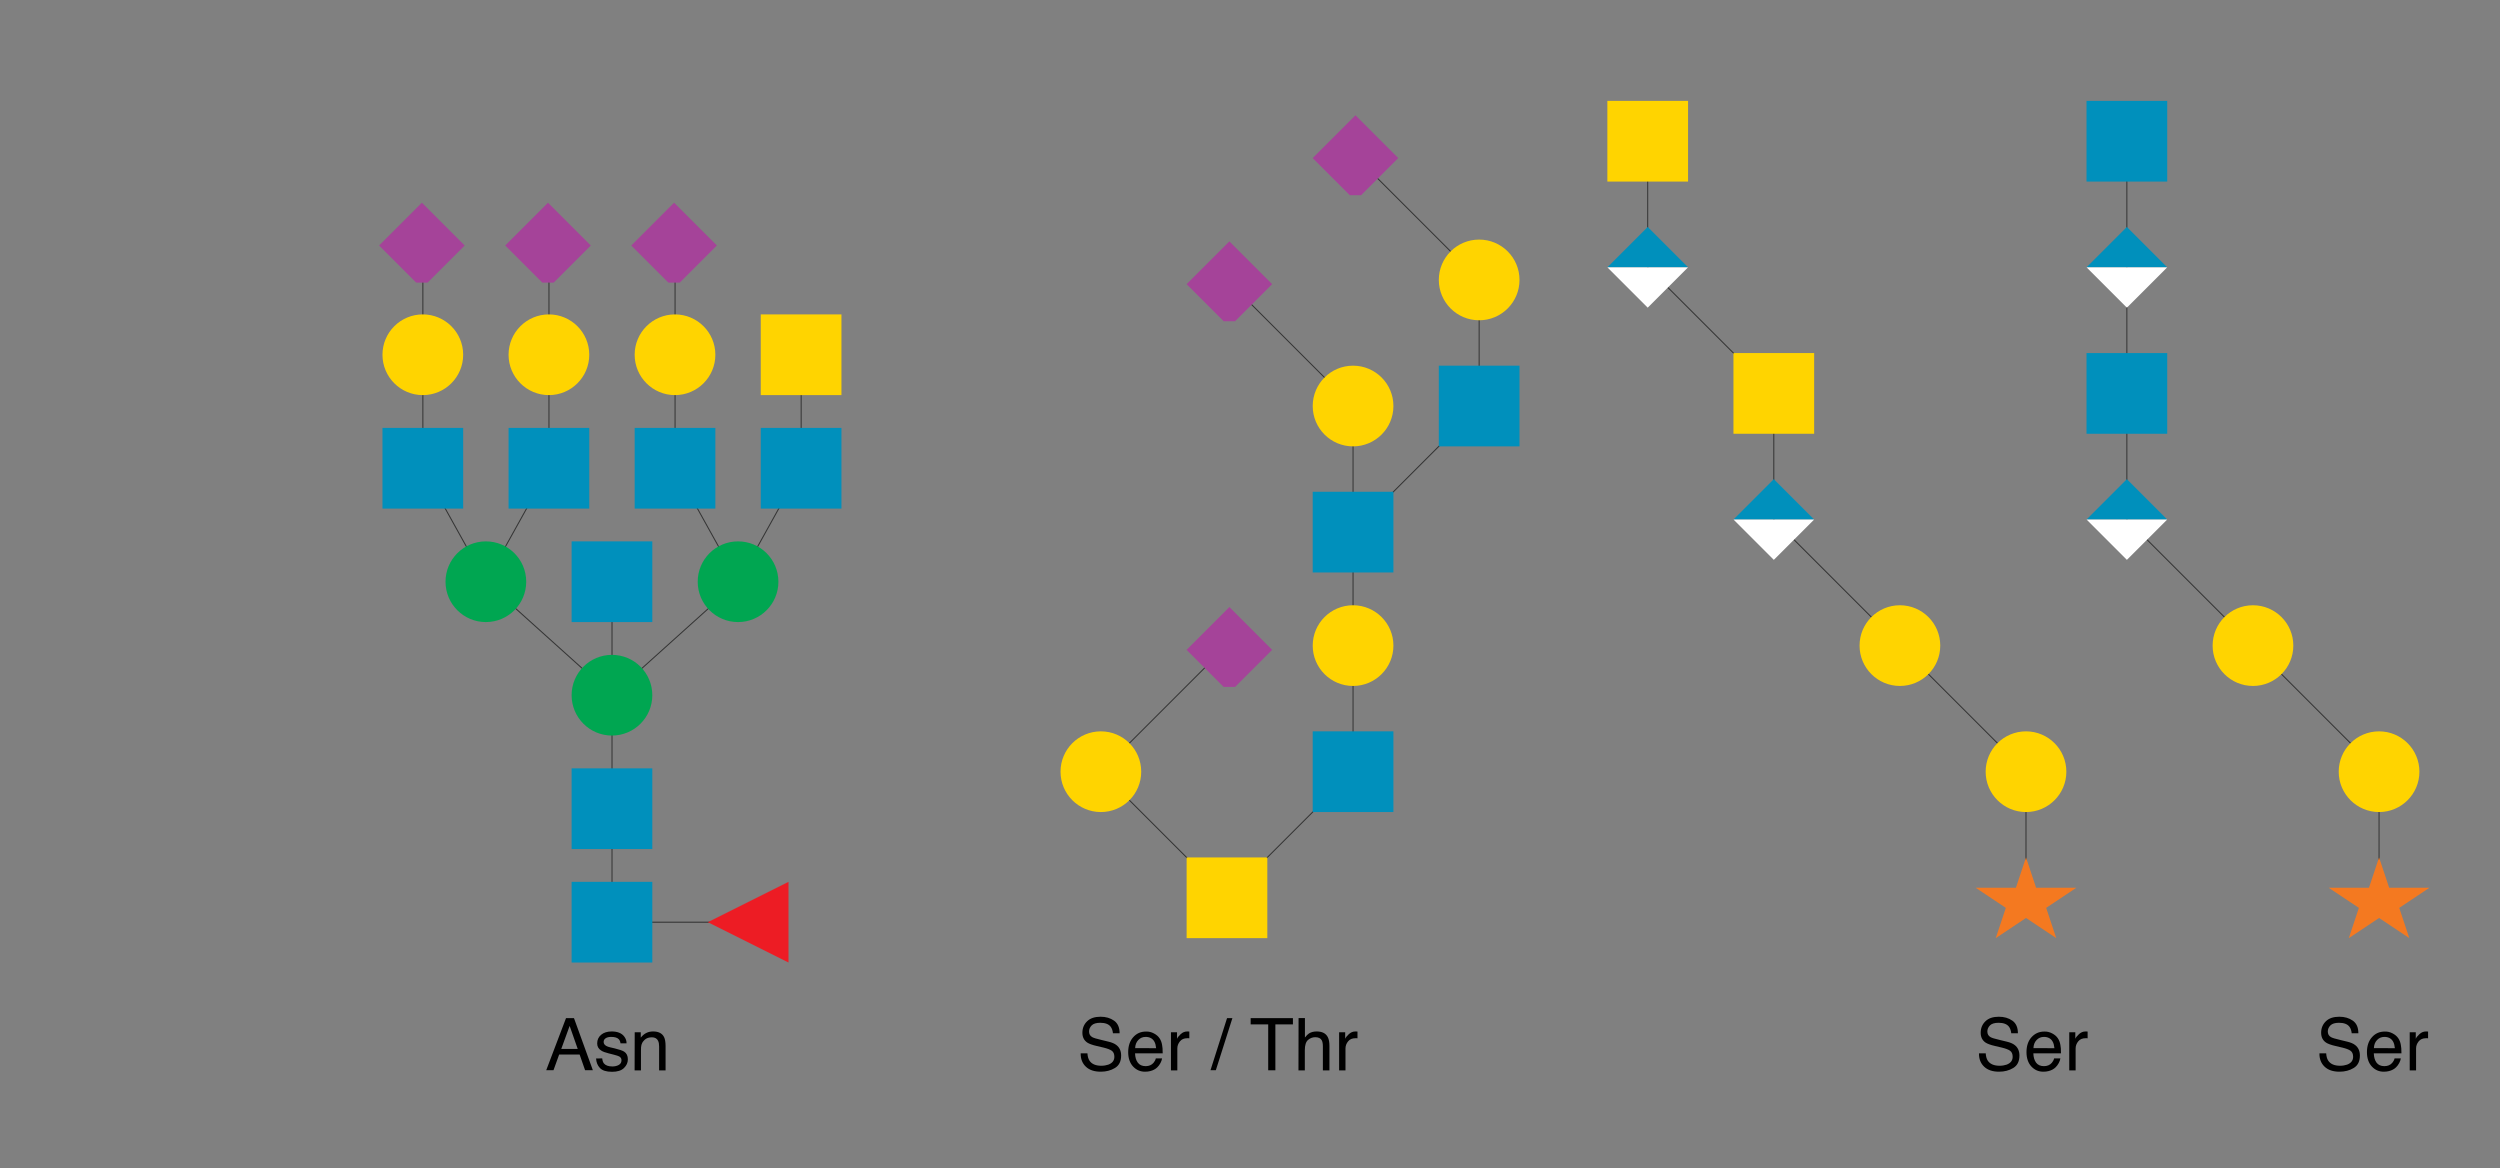 <?xml version="1.0" encoding="utf-8"?>
<!-- Generator: Adobe Illustrator 23.1.1, SVG Export Plug-In . SVG Version: 6.00 Build 0)  -->
<svg version="1.1" id="Layer_1" xmlns:glycanjs="https://glycocode.com/glycanjs"
	 xmlns="http://www.w3.org/2000/svg" xmlns:xlink="http://www.w3.org/1999/xlink" x="0px" y="0px" width="2478.3px"
	 height="1157.9px" viewBox="0 0 2478.3 1157.9" enable-background="new 0 0 2478.3 1157.9" xml:space="preserve">
<rect x="0" y="0" width="2478.3" height="1157.9" fill="#808080" stroke="none"/>
<symbol  id="fuc" viewBox="-0.5 -0.5 1 1">
	<rect x="-0.5" y="-0.5" fill="#FFFFFF" fill-opacity="0" width="1" height="1"/>
	<path fill="#ED1C24" stroke="#000000" stroke-width="1.000000e-04" stroke-miterlimit="10" d="M0-0.3l0.4,0.8h-0.8L0-0.3z"/>
</symbol>
<symbol  id="gal" viewBox="-0.5 -0.5 1 1">
	<rect x="-0.5" y="-0.5" fill="#FFFFFF" fill-opacity="0" width="1" height="1"/>
	<circle fill="#FFD400" stroke="#000000" stroke-width="1.000000e-04" stroke-miterlimit="10" cx="0" cy="0" r="0.4"/>
</symbol>
<symbol  id="galnac" viewBox="-0.5 -0.5 1 1">
	<rect x="-0.5" y="-0.5" fill="#FFFFFF" fill-opacity="0" width="1" height="1"/>
	
		<rect x="-0.4" y="-0.4" fill="#FFD400" stroke="#000000" stroke-width="1.000000e-04" stroke-miterlimit="10" width="0.8" height="0.8"/>
</symbol>
<symbol  id="glca" viewBox="-0.5 -0.5 1 1">
	<rect x="-0.5" y="-0.5" fill="#FFFFFF" fill-opacity="0" width="1" height="1"/>
	<polyline fill="#0090BC" stroke="#000000" stroke-width="1.000000e-04" stroke-miterlimit="10" points="0,-0.4 0.4,0 -0.4,0 
		0,-0.4 	"/>
	<polyline fill="#FFFFFF" stroke="#000000" stroke-width="1.000000e-04" stroke-miterlimit="10" points="0,0.4 0.4,0 -0.4,0 0,0.4 	
		"/>
</symbol>
<symbol  id="glcnac" viewBox="-0.5 -0.5 1 1">
	<rect x="-0.5" y="-0.5" fill="#FFFFFF" fill-opacity="0" width="1" height="1"/>
	
		<rect x="-0.4" y="-0.4" fill="#0090BC" stroke="#000000" stroke-width="1.000000e-04" stroke-miterlimit="10" width="0.8" height="0.8"/>
</symbol>
<symbol  id="man" viewBox="-0.5 -0.5 1 1">
	<rect x="-0.5" y="-0.5" fill="#FFFFFF" fill-opacity="0" width="1" height="1"/>
	<circle fill="#00A651" stroke="#000000" stroke-width="1.000000e-04" stroke-miterlimit="10" cx="0" cy="0" r="0.4"/>
</symbol>
<symbol  id="neuac" viewBox="-0.5 -0.5 1 0.9">
	<rect x="-0.5" y="-0.5" fill="#FFFFFF" fill-opacity="0" width="0.9" height="0.9"/>
	
		<rect x="-0.3" y="-0.3" transform="matrix(0.707 -0.707 0.707 0.707 1.356649e-03 3.210475e-02)" fill="#A54399" stroke="#000000" stroke-width="9.090733e-05" stroke-miterlimit="9.091" width="0.6" height="0.6"/>
</symbol>
<symbol  id="xyl" viewBox="-0.5 -0.5 1 1">
	<rect x="-0.5" y="-0.5" fill="#FFFFFF" fill-opacity="0" width="1" height="1"/>
	
		<polyline fill="#F47920" stroke="#000000" stroke-width="1.000000e-04" stroke-linecap="round" stroke-linejoin="round" stroke-miterlimit="10" points="
		0.2,0.1 0.3,0.4 0,0.2 -0.3,0.4 -0.2,0.1 -0.5,-0.1 -0.1,-0.1 0,-0.4 0.1,-0.1 0.5,-0.1 0.2,0.1 	"/>
</symbol>
<g pointer-events="none" glycanjs:sequence="GlcNAc(a1-4)GlcA(b1-4)GlcNAc(a1-4)GlcA(b1-3)Gal(b1-3)Gal(b1-4)Xyl(b1-O)Ser" xmlns:glycanjs="https://glycocode.com/glycanjs">
	<g glycanjs:location="y8a">
		<line fill="none" stroke="#333333" stroke-linecap="round" x1="2108.4" y1="140" x2="2108.4" y2="265"/>
	</g>
	<g glycanjs:location="y7a">
		<line fill="none" stroke="#333333" stroke-linecap="round" x1="2108.4" y1="265" x2="2108.4" y2="390"/>
	</g>
	<g glycanjs:location="y6a">
		<line fill="none" stroke="#333333" stroke-linecap="round" x1="2108.4" y1="390" x2="2108.4" y2="515"/>
	</g>
	<g glycanjs:location="y5a">
		<line fill="none" stroke="#333333" stroke-linecap="round" x1="2108.4" y1="515" x2="2233.4" y2="640"/>
	</g>
	<g glycanjs:location="y4a">
		<line fill="none" stroke="#333333" stroke-linecap="round" x1="2233.4" y1="640" x2="2358.4" y2="765"/>
	</g>
	<g glycanjs:location="y3a">
		<line fill="none" stroke="#333333" stroke-linecap="round" x1="2358.4" y1="765" x2="2358.4" y2="890"/>
	</g>
			
				<use xlink:href="#xyl"  width="1" height="1" x="-0.5" y="-0.5" glycanjs:identifier="Xyl" glycanjs:location="y2a" glycanjs:parent="y1a" transform="matrix(100 0 0 100 2358.417 890)" overflow="visible"/>
			
				<use xlink:href="#gal"  width="1" height="1" x="-0.5" y="-0.5" glycanjs:identifier="Gal" glycanjs:location="y3a" glycanjs:parent="y2a" transform="matrix(100 0 0 100 2358.417 765)" overflow="visible"/>
			
				<use xlink:href="#gal"  width="1" height="1" x="-0.5" y="-0.5" glycanjs:identifier="Gal" glycanjs:location="y4a" glycanjs:parent="y3a" transform="matrix(100 0 0 100 2233.417 640)" overflow="visible"/>
			
				<use xlink:href="#glca"  width="1" height="1" x="-0.5" y="-0.5" glycanjs:identifier="GlcA" glycanjs:location="y5a" glycanjs:parent="y4a" transform="matrix(100 0 0 100 2108.417 515)" overflow="visible"/>
			
				<use xlink:href="#glcnac"  width="1" height="1" x="-0.5" y="-0.5" glycanjs:identifier="GlcNAc" glycanjs:location="y6a" glycanjs:parent="y5a" transform="matrix(100 0 0 100 2108.417 390)" overflow="visible"/>
			
				<use xlink:href="#glca"  width="1" height="1" x="-0.5" y="-0.5" glycanjs:identifier="GlcA" glycanjs:location="y7a" glycanjs:parent="y6a" transform="matrix(100 0 0 100 2108.417 265)" overflow="visible"/>
			
				<use xlink:href="#glcnac"  width="1" height="1" x="-0.5" y="-0.5" glycanjs:identifier="GlcNAc" glycanjs:location="y8a" glycanjs:parent="y7a" transform="matrix(100 0 0 100 2108.417 140)" overflow="visible"/>
</g>
<g pointer-events="none" glycanjs:sequence="NeuAc(a2-3)Gal(b1-4)GlcNAc(b1-2)[NeuAc(a2-3)Gal(b1-4)GlcNAc(b1-4)]Man(a1-3)[GlcNAc(b1-4)][NeuAc(a2-6)Gal(b1-4)GlcNAc(b1-2)[GalNAc(b1-4)GlcNAc(b1-6)]Man(a1-6)]Man(b1-4)GlcNAc(b1-4)[Fuc(a1-6)]GlcNAc(b1-N)Asn" xmlns:glycanjs="https://glycocode.com/glycanjs">
	<g glycanjs:location="y3b">
		<line fill="none" stroke="#333333" stroke-linecap="round" x1="731.7" y1="914.2" x2="606.7" y2="914.2"/>
	</g>
	<g glycanjs:location="y7d">
		<line fill="none" stroke="#333333" stroke-linecap="round" x1="794.2" y1="351.7" x2="794.2" y2="464.2"/>
	</g>
	<g glycanjs:location="y6d">
		<line fill="none" stroke="#333333" stroke-linecap="round" x1="794.2" y1="464.2" x2="731.7" y2="576.7"/>
	</g>
	<g glycanjs:location="y8c">
		<line fill="none" stroke="#333333" stroke-linecap="round" x1="669.2" y1="239.2" x2="669.2" y2="351.7"/>
	</g>
	<g glycanjs:location="y7c">
		<line fill="none" stroke="#333333" stroke-linecap="round" x1="669.2" y1="351.7" x2="669.2" y2="464.2"/>
	</g>
	<g glycanjs:location="y6c">
		<line fill="none" stroke="#333333" stroke-linecap="round" x1="669.2" y1="464.2" x2="731.7" y2="576.7"/>
	</g>
	<g glycanjs:location="y5c">
		<line fill="none" stroke="#333333" stroke-linecap="round" x1="731.7" y1="576.7" x2="606.7" y2="689.2"/>
	</g>
	<g glycanjs:location="y5b">
		<line fill="none" stroke="#333333" stroke-linecap="round" x1="606.7" y1="576.7" x2="606.7" y2="689.2"/>
	</g>
	<g glycanjs:location="y8b">
		<line fill="none" stroke="#333333" stroke-linecap="round" x1="544.2" y1="239.2" x2="544.2" y2="351.7"/>
	</g>
	<g glycanjs:location="y7b">
		<line fill="none" stroke="#333333" stroke-linecap="round" x1="544.2" y1="351.7" x2="544.2" y2="464.2"/>
	</g>
	<g glycanjs:location="y6b">
		<line fill="none" stroke="#333333" stroke-linecap="round" x1="544.2" y1="464.2" x2="481.7" y2="576.7"/>
	</g>
	<g glycanjs:location="y8a">
		<line fill="none" stroke="#333333" stroke-linecap="round" x1="419.2" y1="239.2" x2="419.2" y2="351.7"/>
	</g>
	<g glycanjs:location="y7a">
		<line fill="none" stroke="#333333" stroke-linecap="round" x1="419.2" y1="351.7" x2="419.2" y2="464.2"/>
	</g>
	<g glycanjs:location="y6a">
		<line fill="none" stroke="#333333" stroke-linecap="round" x1="419.2" y1="464.2" x2="481.7" y2="576.7"/>
	</g>
	<g glycanjs:location="y5a">
		<line fill="none" stroke="#333333" stroke-linecap="round" x1="481.7" y1="576.7" x2="606.7" y2="689.2"/>
	</g>
	<g glycanjs:location="y4a">
		<line fill="none" stroke="#333333" stroke-linecap="round" x1="606.7" y1="689.2" x2="606.7" y2="801.7"/>
	</g>
	<g glycanjs:location="y3a">
		<line fill="none" stroke="#333333" stroke-linecap="round" x1="606.7" y1="801.7" x2="606.7" y2="914.2"/>
	</g>
	
		<use xlink:href="#glcnac"  width="1" height="1" x="-0.5" y="-0.5" glycanjs:identifier="GlcNAc" glycanjs:location="y2a" glycanjs:parent="y1a" transform="matrix(100 0 0 100 606.65 914.177)" overflow="visible"/>
	
		<use xlink:href="#glcnac"  width="1" height="1" x="-0.5" y="-0.5" glycanjs:identifier="GlcNAc" glycanjs:location="y3a" glycanjs:parent="y2a" transform="matrix(100 0 0 100 606.65 801.677)" overflow="visible"/>
	
		<use xlink:href="#man"  width="1" height="1" x="-0.5" y="-0.5" glycanjs:identifier="Man" glycanjs:location="y4a" glycanjs:parent="y3a" transform="matrix(100 0 0 100 606.65 689.177)" overflow="visible"/>
	
		<use xlink:href="#man"  width="1" height="1" x="-0.5" y="-0.5" glycanjs:identifier="Man" glycanjs:location="y5a" glycanjs:parent="y4a" transform="matrix(100 0 0 100 481.65 576.677)" overflow="visible"/>
	
		<use xlink:href="#glcnac"  width="1" height="1" x="-0.5" y="-0.5" glycanjs:identifier="GlcNAc" glycanjs:location="y6a" glycanjs:parent="y5a" transform="matrix(100 0 0 100 419.15 464.177)" overflow="visible"/>
	
		<use xlink:href="#gal"  width="1" height="1" x="-0.5" y="-0.5" glycanjs:identifier="Gal" glycanjs:location="y7a" glycanjs:parent="y6a" transform="matrix(100 0 0 100 419.15 351.677)" overflow="visible"/>
	
		<use xlink:href="#neuac"  width="1" height="0.9" x="-0.5" y="-0.5" glycanjs:identifier="NeuAc" glycanjs:location="y8a" glycanjs:parent="y7a" transform="matrix(100 0 0 100 418.097 240.168)" overflow="visible"/>
	
		<use xlink:href="#glcnac"  width="1" height="1" x="-0.5" y="-0.5" glycanjs:identifier="GlcNAc" glycanjs:location="y6b" glycanjs:parent="y5a" transform="matrix(100 0 0 100 544.15 464.177)" overflow="visible"/>
	
		<use xlink:href="#gal"  width="1" height="1" x="-0.5" y="-0.5" glycanjs:identifier="Gal" glycanjs:location="y7b" glycanjs:parent="y6b" transform="matrix(100 0 0 100 544.15 351.677)" overflow="visible"/>
	
		<use xlink:href="#neuac"  width="1" height="0.9" x="-0.5" y="-0.5" glycanjs:identifier="NeuAc" glycanjs:location="y8b" glycanjs:parent="y7b" transform="matrix(100 0 0 100 543.097 240.168)" overflow="visible"/>
	
		<use xlink:href="#glcnac"  width="1" height="1" x="-0.5" y="-0.5" glycanjs:identifier="GlcNAc" glycanjs:location="y5b" glycanjs:parent="y4a" transform="matrix(100 0 0 100 606.65 576.677)" overflow="visible"/>
	
		<use xlink:href="#man"  width="1" height="1" x="-0.5" y="-0.5" glycanjs:identifier="Man" glycanjs:location="y5c" glycanjs:parent="y4a" transform="matrix(100 0 0 100 731.65 576.677)" overflow="visible"/>
	
		<use xlink:href="#glcnac"  width="1" height="1" x="-0.5" y="-0.5" glycanjs:identifier="GlcNAc" glycanjs:location="y6c" glycanjs:parent="y5c" transform="matrix(100 0 0 100 669.15 464.177)" overflow="visible"/>
	
		<use xlink:href="#gal"  width="1" height="1" x="-0.5" y="-0.5" glycanjs:identifier="Gal" glycanjs:location="y7c" glycanjs:parent="y6c" transform="matrix(100 0 0 100 669.15 351.677)" overflow="visible"/>
	
		<use xlink:href="#neuac"  width="1" height="0.9" x="-0.5" y="-0.5" glycanjs:identifier="NeuAc" glycanjs:location="y8c" glycanjs:parent="y7c" transform="matrix(100 0 0 100 668.097 240.168)" overflow="visible"/>
	
		<use xlink:href="#glcnac"  width="1" height="1" x="-0.5" y="-0.5" glycanjs:identifier="GlcNAc" glycanjs:location="y6d" glycanjs:parent="y5c" transform="matrix(100 0 0 100 794.15 464.177)" overflow="visible"/>
	
		<use xlink:href="#galnac"  width="1" height="1" x="-0.5" y="-0.5" glycanjs:identifier="GalNAc" glycanjs:location="y7d" glycanjs:parent="y6d" transform="matrix(100 0 0 100 794.15 351.677)" overflow="visible"/>
			
		<use xlink:href="#fuc"  width="1" height="1" x="-0.5" y="-0.5" glycanjs:identifier="Fuc" glycanjs:location="y3b" glycanjs:parent="y2a" transform="matrix(6.123234e-15 -100 100 6.123234e-15 731.653 914.177)" overflow="visible"/>
</g>
<g pointer-events="none" glycanjs:sequence="NeuAc(a2-6)Gal(b1-3)[NeuAc(a2-3)Gal(b1-4)[NeuAc(a2-3)Gal(b1-4)GlcNAc(b1-6)]GlcNAc(b1-3)Gal(b1-4)GlcNAc(b1-6)]GalNAc(a1-O)Ser" xmlns:glycanjs="https://glycocode.com/glycanjs">
	<g glycanjs:location="y8a">
		<line fill="none" stroke="#333333" stroke-linecap="round" x1="1341.3" y1="152.5" x2="1466.3" y2="277.5"/>
	</g>
	<g glycanjs:location="y7b">
		<line fill="none" stroke="#333333" stroke-linecap="round" x1="1466.3" y1="277.5" x2="1466.3" y2="402.5"/>
	</g>
	<g glycanjs:location="y6b">
		<line fill="none" stroke="#333333" stroke-linecap="round" x1="1466.3" y1="402.5" x2="1341.3" y2="527.5"/>
	</g>
	<g glycanjs:location="y7a">
		<line fill="none" stroke="#333333" stroke-linecap="round" x1="1216.3" y1="277.5" x2="1341.3" y2="402.5"/>
	</g>
	<g glycanjs:location="y6a">
		<line fill="none" stroke="#333333" stroke-linecap="round" x1="1341.3" y1="402.5" x2="1341.3" y2="527.5"/>
	</g>
	<g glycanjs:location="y5a">
		<line fill="none" stroke="#333333" stroke-linecap="round" x1="1341.3" y1="527.5" x2="1341.3" y2="640"/>
	</g>
	<g glycanjs:location="y4b">
		<line fill="none" stroke="#333333" stroke-linecap="round" x1="1341.3" y1="640" x2="1341.3" y2="765"/>
	</g>
	<g glycanjs:location="y3b">
		<line fill="none" stroke="#333333" stroke-linecap="round" x1="1341.3" y1="765" x2="1216.3" y2="890"/>
	</g>
	<g glycanjs:location="y4a">
		<line fill="none" stroke="#333333" stroke-linecap="round" x1="1216.3" y1="640" x2="1091.3" y2="765"/>
	</g>
	<g glycanjs:location="y3a">
		<line fill="none" stroke="#333333" stroke-linecap="round" x1="1091.3" y1="765" x2="1216.3" y2="890"/>
	</g>
			
				<use xlink:href="#galnac"  width="1" height="1" x="-0.5" y="-0.5" glycanjs:identifier="GalNAc" glycanjs:location="y2a" glycanjs:parent="y1a" transform="matrix(100 0 0 100 1216.321 890)" overflow="visible"/>
			
				<use xlink:href="#gal"  width="1" height="1" x="-0.5" y="-0.5" glycanjs:identifier="Gal" glycanjs:location="y3a" glycanjs:parent="y2a" transform="matrix(100 0 0 100 1091.321 765)" overflow="visible"/>
			
				<use xlink:href="#neuac"  width="1" height="0.9" x="-0.5" y="-0.5" glycanjs:identifier="NeuAc" glycanjs:location="y4a" glycanjs:parent="y3a" transform="matrix(100 0 0 100 1218.556 640.991)" overflow="visible"/>
			
				<use xlink:href="#glcnac"  width="1" height="1" x="-0.5" y="-0.5" glycanjs:identifier="GlcNAc" glycanjs:location="y3b" glycanjs:parent="y2a" transform="matrix(100 0 0 100 1341.321 765)" overflow="visible"/>
			
				<use xlink:href="#gal"  width="1" height="1" x="-0.5" y="-0.5" glycanjs:identifier="Gal" glycanjs:location="y4b" glycanjs:parent="y3b" transform="matrix(100 0 0 100 1341.321 640)" overflow="visible"/>
			
				<use xlink:href="#glcnac"  width="1" height="1" x="-0.5" y="-0.5" glycanjs:identifier="GlcNAc" glycanjs:location="y5a" glycanjs:parent="y4b" transform="matrix(100 0 0 100 1341.321 527.5)" overflow="visible"/>
			
				<use xlink:href="#gal"  width="1" height="1" x="-0.5" y="-0.5" glycanjs:identifier="Gal" glycanjs:location="y6a" glycanjs:parent="y5a" transform="matrix(100 0 0 100 1341.321 402.5)" overflow="visible"/>
			
				<use xlink:href="#neuac"  width="1" height="0.9" x="-0.5" y="-0.5" glycanjs:identifier="NeuAc" glycanjs:location="y7a" glycanjs:parent="y6a" transform="matrix(100 0 0 100 1218.556 278.491)" overflow="visible"/>
			
				<use xlink:href="#glcnac"  width="1" height="1" x="-0.5" y="-0.5" glycanjs:identifier="GlcNAc" glycanjs:location="y6b" glycanjs:parent="y5a" transform="matrix(100 0 0 100 1466.321 402.5)" overflow="visible"/>
			
				<use xlink:href="#gal"  width="1" height="1" x="-0.5" y="-0.5" glycanjs:identifier="Gal" glycanjs:location="y7b" glycanjs:parent="y6b" transform="matrix(100 0 0 100 1466.321 277.5)" overflow="visible"/>
			
				<use xlink:href="#neuac"  width="1" height="0.9" x="-0.5" y="-0.5" glycanjs:identifier="NeuAc" glycanjs:location="y8a" glycanjs:parent="y7b" transform="matrix(100 0 0 100 1343.556 153.491)" overflow="visible"/>
</g>
<g pointer-events="none" glycanjs:sequence="GalNAc(b1-4)GlcA(b1-3)GalNAc(b1-4)GlcA(b1-3)Gal(b1-3)Gal(b1-4)Xyl(b1-O)Ser" xmlns:glycanjs="https://glycocode.com/glycanjs">
	<g glycanjs:location="y8a">
		<line fill="none" stroke="#333333" stroke-linecap="round" x1="1633.4" y1="140" x2="1633.4" y2="265"/>
	</g>
	<g glycanjs:location="y7a">
		<line fill="none" stroke="#333333" stroke-linecap="round" x1="1633.4" y1="265" x2="1758.4" y2="390"/>
	</g>
	<g glycanjs:location="y6a">
		<line fill="none" stroke="#333333" stroke-linecap="round" x1="1758.4" y1="390" x2="1758.4" y2="515"/>
	</g>
	<g glycanjs:location="y5a">
		<line fill="none" stroke="#333333" stroke-linecap="round" x1="1758.4" y1="515" x2="1883.4" y2="640"/>
	</g>
	<g glycanjs:location="y4a">
		<line fill="none" stroke="#333333" stroke-linecap="round" x1="1883.4" y1="640" x2="2008.4" y2="765"/>
	</g>
	<g glycanjs:location="y3a">
		<line fill="none" stroke="#333333" stroke-linecap="round" x1="2008.4" y1="765" x2="2008.4" y2="890"/>
	</g>
			
				<use xlink:href="#xyl"  width="1" height="1" x="-0.5" y="-0.5" glycanjs:identifier="Xyl" glycanjs:location="y2a" glycanjs:parent="y1a" transform="matrix(100 0 0 100 2008.417 890)" overflow="visible"/>
			
				<use xlink:href="#gal"  width="1" height="1" x="-0.5" y="-0.5" glycanjs:identifier="Gal" glycanjs:location="y3a" glycanjs:parent="y2a" transform="matrix(100 0 0 100 2008.417 765)" overflow="visible"/>
			
				<use xlink:href="#gal"  width="1" height="1" x="-0.5" y="-0.5" glycanjs:identifier="Gal" glycanjs:location="y4a" glycanjs:parent="y3a" transform="matrix(100 0 0 100 1883.417 640)" overflow="visible"/>
			
				<use xlink:href="#glca"  width="1" height="1" x="-0.5" y="-0.5" glycanjs:identifier="GlcA" glycanjs:location="y5a" glycanjs:parent="y4a" transform="matrix(100 0 0 100 1758.417 515)" overflow="visible"/>
			
				<use xlink:href="#galnac"  width="1" height="1" x="-0.5" y="-0.5" glycanjs:identifier="GalNAc" glycanjs:location="y6a" glycanjs:parent="y5a" transform="matrix(100 0 0 100 1758.417 390)" overflow="visible"/>
			
				<use xlink:href="#glca"  width="1" height="1" x="-0.5" y="-0.5" glycanjs:identifier="GlcA" glycanjs:location="y7a" glycanjs:parent="y6a" transform="matrix(100 0 0 100 1633.417 265)" overflow="visible"/>
			
				<use xlink:href="#galnac"  width="1" height="1" x="-0.5" y="-0.5" glycanjs:identifier="GalNAc" glycanjs:location="y8a" glycanjs:parent="y7a" transform="matrix(100 0 0 100 1633.417 140)" overflow="visible"/>
</g>
<g>
	<path d="M561.1,1009.3h7.9l18.7,51.6H580l-5.4-15.5h-20.3l-5.6,15.5h-7.2L561.1,1009.3z M572.7,1039.8l-8-22.8l-8.3,22.8H572.7z"/>
	<path d="M597,1049.2c0.2,2.1,0.7,3.7,1.6,4.9c1.6,2,4.4,3.1,8.5,3.1c2.4,0,4.5-0.5,6.3-1.5s2.7-2.6,2.7-4.7c0-1.6-0.7-2.8-2.2-3.7
		c-0.9-0.5-2.8-1.1-5.5-1.8l-5.1-1.3c-3.3-0.8-5.7-1.7-7.2-2.7c-2.8-1.7-4.1-4.1-4.1-7.1c0-3.6,1.3-6.4,3.9-8.6
		c2.6-2.2,6.1-3.3,10.5-3.3c5.7,0,9.9,1.7,12.4,5c1.6,2.1,2.4,4.4,2.3,6.8h-6c-0.1-1.4-0.6-2.7-1.5-3.9c-1.5-1.7-4.1-2.5-7.7-2.5
		c-2.4,0-4.3,0.5-5.6,1.4s-1.9,2.1-1.9,3.6c0,1.6,0.8,2.9,2.5,3.9c1,0.6,2.4,1.1,4.2,1.5l4.3,1c4.6,1.1,7.7,2.2,9.3,3.2
		c2.5,1.6,3.7,4.2,3.7,7.6s-1.3,6.2-3.9,8.7s-6.5,3.7-11.8,3.7c-5.7,0-9.7-1.3-12-3.8c-2.4-2.5-3.6-5.7-3.8-9.4L597,1049.2
		L597,1049.2z"/>
	<path d="M629.2,1023.3h6v5.3c1.8-2.2,3.7-3.8,5.7-4.7c2-1,4.2-1.4,6.6-1.4c5.3,0,9,1.9,10.8,5.6c1,2,1.5,5,1.5,8.8v24.2h-6.4v-23.7
		c0-2.3-0.3-4.1-1-5.6c-1.1-2.3-3.2-3.5-6.1-3.5c-1.5,0-2.7,0.2-3.7,0.5c-1.7,0.5-3.3,1.5-4.6,3.1c-1.1,1.2-1.7,2.5-2.1,3.8
		s-0.5,3.2-0.5,5.7v19.7h-6.3L629.2,1023.3L629.2,1023.3z"/>
</g>
<g>
	<path d="M1078,1044.3c0.2,2.9,0.8,5.3,2,7.1c2.2,3.4,6.2,5.1,11.8,5.1c2.5,0,4.8-0.4,6.9-1.1c4-1.5,6-4.1,6-7.8
		c0-2.8-0.9-4.8-2.6-6s-4.4-2.2-8.1-3.1l-6.8-1.6c-4.4-1-7.6-2.2-9.4-3.4c-3.2-2.2-4.8-5.4-4.8-9.7c0-4.6,1.6-8.4,4.7-11.4
		s7.5-4.5,13.3-4.5c5.3,0,9.7,1.3,13.4,3.9c3.7,2.6,5.5,6.8,5.5,12.5h-6.6c-0.3-2.8-1.1-4.9-2.2-6.4c-2-2.7-5.5-4-10.4-4
		c-4,0-6.8,0.9-8.5,2.6c-1.7,1.7-2.6,3.8-2.6,6c0,2.5,1,4.4,3.1,5.6c1.3,0.8,4.4,1.7,9.1,2.8l7,1.7c3.4,0.8,6,1.9,7.8,3.3
		c3.2,2.4,4.8,5.9,4.8,10.5c0,5.7-2,9.8-6.1,12.3s-8.8,3.7-14.1,3.7c-6.3,0-11.2-1.6-14.7-4.9s-5.3-7.7-5.2-13.3h6.7V1044.3z"/>
	<path d="M1143.8,1024.4c2.5,1.3,4.4,2.9,5.7,4.9c1.3,1.9,2.1,4.1,2.5,6.6c0.4,1.7,0.6,4.5,0.6,8.3h-27.4c0.1,3.8,1,6.9,2.7,9.2
		c1.7,2.3,4.3,3.5,7.8,3.5c3.3,0,5.9-1.1,7.8-3.3c1.1-1.3,1.9-2.7,2.3-4.4h6.2c-0.2,1.4-0.7,2.9-1.6,4.6s-2,3.1-3.1,4.2
		c-1.9,1.9-4.3,3.1-7.1,3.8c-1.5,0.4-3.2,0.6-5.1,0.6c-4.7,0-8.6-1.7-11.8-5.1s-4.9-8.2-4.9-14.3c0-6,1.6-11,4.9-14.7
		c3.3-3.8,7.5-5.7,12.8-5.7C1138.8,1022.5,1141.3,1023.1,1143.8,1024.4z M1146.1,1039.1c-0.3-2.7-0.8-4.9-1.8-6.6
		c-1.7-3-4.6-4.6-8.6-4.6c-2.9,0-5.3,1-7.3,3.1s-3,4.8-3.1,8L1146.1,1039.1L1146.1,1039.1z"/>
	<path d="M1160.8,1023.3h6v6.5c0.5-1.3,1.7-2.8,3.6-4.6c1.9-1.8,4.1-2.7,6.6-2.7c0.1,0,0.3,0,0.6,0s0.8,0.1,1.4,0.1v6.7
		c-0.4-0.1-0.7-0.1-1-0.1s-0.7,0-1,0c-3.2,0-5.6,1-7.3,3.1c-1.7,2.1-2.6,4.4-2.6,7.1v21.7h-6.3L1160.8,1023.3L1160.8,1023.3z"/>
	<path d="M1216.4,1009.3h5.3l-16.4,51.6h-5.3L1216.4,1009.3z"/>
	<path d="M1281.7,1009.3v6.2h-17.4v45.5h-7.1v-45.5h-17.4v-6.2H1281.7z"/>
	<path d="M1287.3,1009.2h6.3v19.3c1.5-1.9,2.8-3.2,4-4c2-1.3,4.6-2,7.6-2c5.5,0,9.2,1.9,11.1,5.7c1.1,2.1,1.6,5,1.6,8.7v24.2h-6.5
		v-23.7c0-2.8-0.4-4.8-1.1-6.1c-1.1-2.1-3.3-3.1-6.5-3.1c-2.6,0-5,0.9-7.1,2.7s-3.2,5.2-3.2,10.2v20h-6.3L1287.3,1009.2
		L1287.3,1009.2z"/>
	<path d="M1327.5,1023.3h6v6.5c0.5-1.3,1.7-2.8,3.6-4.6s4.1-2.7,6.6-2.7c0.1,0,0.3,0,0.6,0s0.8,0.1,1.4,0.1v6.7
		c-0.4-0.1-0.7-0.1-1-0.1s-0.7,0-1,0c-3.2,0-5.6,1-7.3,3.1s-2.6,4.4-2.6,7.1v21.7h-6.3L1327.5,1023.3L1327.5,1023.3z"/>
</g>
<g>
	<path d="M1968.5,1044.3c0.2,2.9,0.8,5.3,2,7.1c2.2,3.4,6.2,5.1,11.8,5.1c2.5,0,4.8-0.4,6.9-1.1c4-1.5,6-4.1,6-7.8
		c0-2.8-0.9-4.8-2.6-6s-4.4-2.2-8.1-3.1l-6.8-1.6c-4.4-1-7.6-2.2-9.4-3.4c-3.2-2.2-4.8-5.4-4.8-9.7c0-4.6,1.6-8.4,4.7-11.4
		s7.5-4.5,13.3-4.5c5.3,0,9.7,1.3,13.4,3.9c3.7,2.6,5.5,6.8,5.5,12.5h-6.6c-0.3-2.8-1.1-4.9-2.2-6.4c-2-2.7-5.5-4-10.4-4
		c-4,0-6.8,0.9-8.5,2.6c-1.7,1.7-2.6,3.8-2.6,6c0,2.5,1,4.4,3.1,5.6c1.3,0.8,4.4,1.7,9.1,2.8l7,1.7c3.4,0.8,6,1.9,7.8,3.3
		c3.2,2.4,4.8,5.9,4.8,10.5c0,5.7-2,9.8-6.1,12.3s-8.8,3.7-14.1,3.7c-6.3,0-11.2-1.6-14.7-4.9s-5.3-7.7-5.2-13.3h6.7V1044.3z"/>
	<path d="M2034.3,1024.4c2.5,1.3,4.4,2.9,5.7,4.9c1.3,1.9,2.1,4.1,2.5,6.6c0.4,1.7,0.6,4.5,0.6,8.3h-27.4c0.1,3.8,1,6.9,2.7,9.2
		c1.7,2.3,4.3,3.5,7.8,3.5c3.3,0,5.9-1.1,7.8-3.3c1.1-1.3,1.9-2.7,2.3-4.4h6.2c-0.2,1.4-0.7,2.9-1.6,4.6s-2,3.1-3.1,4.2
		c-1.9,1.9-4.3,3.1-7.1,3.8c-1.5,0.4-3.2,0.6-5.1,0.6c-4.7,0-8.6-1.7-11.8-5.1c-3.2-3.4-4.9-8.2-4.9-14.3c0-6,1.6-11,4.9-14.7
		s7.5-5.7,12.8-5.7C2029.3,1022.5,2031.8,1023.1,2034.3,1024.4z M2036.6,1039.1c-0.3-2.7-0.8-4.9-1.8-6.6c-1.7-3-4.6-4.6-8.6-4.6
		c-2.9,0-5.3,1-7.3,3.1s-3,4.8-3.1,8L2036.6,1039.1L2036.6,1039.1z"/>
	<path d="M2051.3,1023.3h6v6.5c0.5-1.3,1.7-2.8,3.6-4.6s4.1-2.7,6.6-2.7c0.1,0,0.3,0,0.6,0s0.8,0.1,1.4,0.1v6.7
		c-0.4-0.1-0.7-0.1-1-0.1s-0.7,0-1,0c-3.2,0-5.6,1-7.3,3.1s-2.6,4.4-2.6,7.1v21.7h-6.3V1023.3z"/>
</g>
<g>
	<path d="M2306,1044.3c0.2,2.9,0.8,5.3,2,7.1c2.2,3.4,6.2,5.1,11.8,5.1c2.5,0,4.8-0.4,6.9-1.1c4-1.5,6-4.1,6-7.8
		c0-2.8-0.9-4.8-2.6-6c-1.7-1.2-4.4-2.2-8.1-3.1l-6.8-1.6c-4.4-1-7.6-2.2-9.4-3.4c-3.2-2.2-4.8-5.4-4.8-9.7c0-4.6,1.6-8.4,4.7-11.4
		c3.1-3,7.5-4.5,13.3-4.5c5.3,0,9.7,1.3,13.4,3.9s5.5,6.8,5.5,12.5h-6.6c-0.3-2.8-1.1-4.9-2.2-6.4c-2-2.7-5.5-4-10.4-4
		c-4,0-6.8,0.9-8.5,2.6s-2.6,3.8-2.6,6c0,2.5,1,4.4,3.1,5.6c1.3,0.8,4.4,1.7,9.1,2.8l7,1.7c3.4,0.8,6,1.9,7.8,3.3
		c3.2,2.4,4.8,5.9,4.8,10.5c0,5.7-2,9.8-6.1,12.3s-8.8,3.7-14.1,3.7c-6.3,0-11.2-1.6-14.7-4.9s-5.3-7.7-5.2-13.3h6.7V1044.3z"/>
	<path d="M2371.8,1024.4c2.5,1.3,4.4,2.9,5.7,4.9c1.3,1.9,2.1,4.1,2.5,6.6c0.4,1.7,0.6,4.5,0.6,8.3h-27.4c0.1,3.8,1,6.9,2.7,9.2
		c1.7,2.3,4.3,3.5,7.8,3.5c3.3,0,5.9-1.1,7.8-3.3c1.1-1.3,1.9-2.7,2.3-4.4h6.2c-0.2,1.4-0.7,2.9-1.6,4.6c-0.9,1.7-2,3.1-3.1,4.2
		c-1.9,1.9-4.3,3.1-7.1,3.8c-1.5,0.4-3.2,0.6-5.1,0.6c-4.7,0-8.6-1.7-11.8-5.1s-4.9-8.2-4.9-14.3c0-6,1.6-11,4.9-14.7
		c3.3-3.8,7.5-5.7,12.8-5.7C2366.8,1022.5,2369.3,1023.1,2371.8,1024.4z M2374.1,1039.1c-0.3-2.7-0.8-4.9-1.8-6.6
		c-1.7-3-4.6-4.6-8.6-4.6c-2.9,0-5.3,1-7.3,3.1s-3,4.8-3.1,8L2374.1,1039.1L2374.1,1039.1z"/>
	<path d="M2388.8,1023.3h6v6.5c0.5-1.3,1.7-2.8,3.6-4.6c1.9-1.8,4.1-2.7,6.6-2.7c0.1,0,0.3,0,0.6,0s0.8,0.1,1.4,0.1v6.7
		c-0.4-0.1-0.7-0.1-1-0.1s-0.7,0-1,0c-3.2,0-5.6,1-7.3,3.1s-2.6,4.4-2.6,7.1v21.7h-6.3V1023.3z"/>
</g>
</svg>
